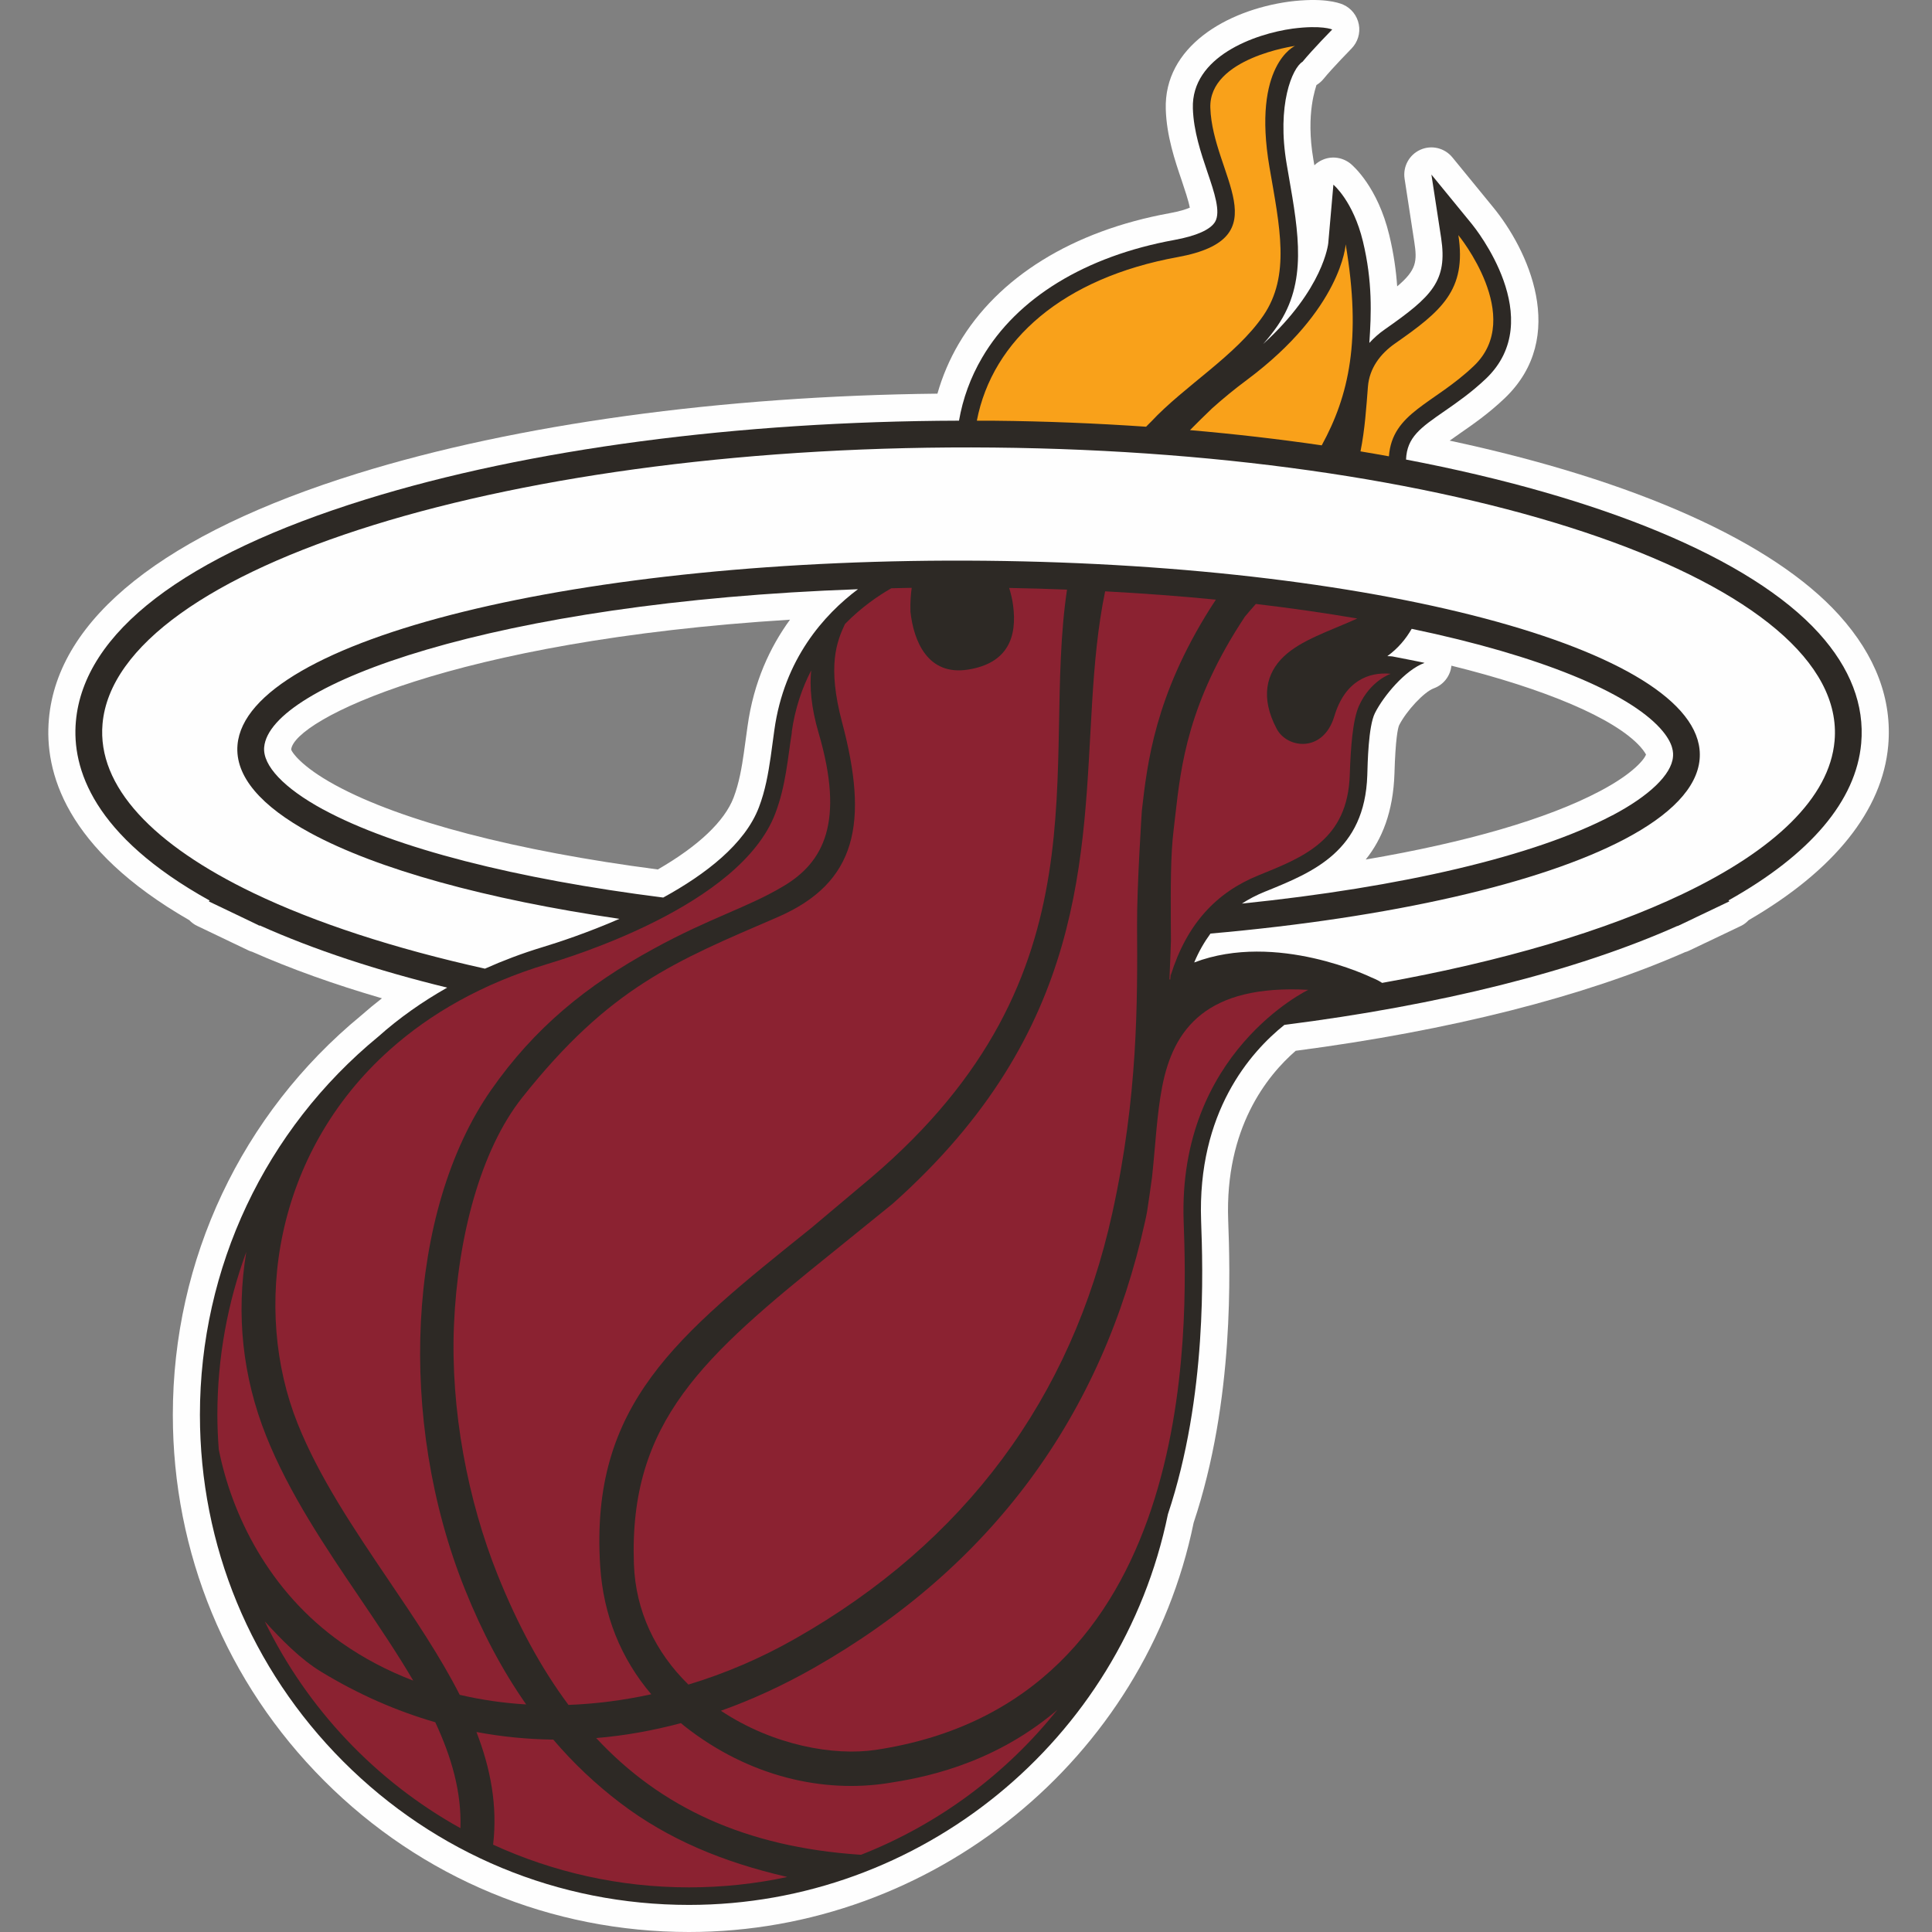 <svg width="98" height="98" viewBox="0 0 98 98" fill="none" xmlns="http://www.w3.org/2000/svg">
<rect x="0" y="0" width="98" height="98" fill="#808080" stroke="none"/>
<path d="M17.049 39.846C17.025 39.832 16.997 39.818 16.97 39.804C15.287 38.879 14.806 38.159 14.77 38.022C14.899 36.534 22.893 32.499 40.072 31.433C39.068 32.811 38.229 34.588 37.919 36.839L37.731 38.195C37.63 38.895 37.498 39.705 37.212 40.457C36.752 41.659 35.427 42.915 33.367 44.103C26.165 43.163 20.382 41.653 17.049 39.846V39.846ZM72.727 34.916C73.227 34.734 73.571 34.282 73.623 33.767C78.394 34.946 81.898 36.434 83.198 37.87C83.424 38.121 83.482 38.267 83.493 38.27C83.435 38.471 82.901 39.215 81.141 40.138C78.471 41.546 74.368 42.733 69.276 43.599C70.098 42.574 70.67 41.188 70.733 39.237C70.785 37.476 70.906 36.939 70.969 36.79C71.338 36.057 72.24 35.093 72.727 34.916ZM93.285 31.196C89.922 27.479 82.948 24.363 73.535 22.351C73.684 22.244 73.86 22.12 74.066 21.976C74.712 21.53 75.515 20.971 76.318 20.207C79.599 17.085 77.487 12.627 75.721 10.489L73.67 7.981C73.277 7.502 72.611 7.342 72.047 7.596C71.481 7.849 71.154 8.45 71.247 9.064L71.74 12.272C71.891 13.258 71.855 13.696 70.871 14.526C70.816 13.724 70.697 12.864 70.469 11.922C69.883 9.491 68.646 8.419 68.508 8.304C68.11 7.984 67.573 7.899 67.103 8.1C66.941 8.166 66.795 8.265 66.671 8.384L66.622 8.1C66.212 5.714 66.773 4.391 66.776 4.314C66.913 4.231 67.037 4.126 67.136 4.002C67.609 3.424 68.55 2.47 68.555 2.462C68.871 2.137 69.012 1.68 68.926 1.239C68.841 0.795 68.547 0.42 68.134 0.236C67.868 0.12 67.067 -0.131 65.379 0.084C62.197 0.525 59.032 2.385 59.134 5.546C59.175 6.904 59.602 8.158 59.948 9.174C60.088 9.593 60.286 10.178 60.352 10.533C60.176 10.61 59.86 10.718 59.327 10.814C54.404 11.71 50.607 14.066 48.629 17.441C48.162 18.24 47.802 19.086 47.551 19.968C36.607 20.086 26.209 21.514 18.16 24.01C8.352 27.049 2.932 31.361 2.481 36.47C2.241 39.14 3.297 43.053 9.603 46.676C9.716 46.795 9.848 46.894 10.002 46.966L12.575 48.197C12.644 48.233 12.718 48.261 12.793 48.28C14.759 49.148 16.962 49.936 19.373 50.639C19.005 50.925 18.653 51.215 18.317 51.512C12.248 56.508 8.767 63.89 8.767 71.765C8.767 78.775 11.489 85.366 16.434 90.318C21.378 95.272 27.953 98 34.946 98C47.315 98 58.1 89.204 60.547 77.24C62.632 70.996 62.39 64.372 62.299 61.884C62.134 57.238 64.254 54.579 65.723 53.301C73.543 52.278 80.358 50.553 85.47 48.299C85.544 48.28 85.618 48.253 85.687 48.217L86.496 47.831C86.507 47.825 86.517 47.823 86.528 47.817L88.316 46.963C88.462 46.894 88.591 46.792 88.698 46.676C93.043 44.155 95.488 41.099 95.779 37.823C95.985 35.486 95.147 33.257 93.285 31.196" fill="#FEFEFE"/>
<path d="M13.4 37.901C13.678 34.73 25.084 30.541 43.519 29.888C41.809 31.172 39.78 33.418 39.279 37.03L39.092 38.397C38.968 39.24 38.82 40.1 38.495 40.951C37.786 42.817 35.784 44.354 33.642 45.528C26.22 44.591 20.016 43.026 16.394 41.059H16.389C14.406 39.981 13.317 38.832 13.4 37.901V37.901ZM84.218 36.948C84.922 37.725 84.875 38.226 84.861 38.394C84.784 39.29 83.662 40.37 81.787 41.359H81.781C77.838 43.437 71.062 45.007 62.994 45.834C63.346 45.605 63.734 45.404 64.152 45.233L64.284 45.181C66.602 44.236 69.231 43.167 69.355 39.326C69.374 38.717 69.407 36.84 69.743 36.171C70.174 35.311 71.282 33.977 72.259 33.625C72.272 33.616 70.628 33.297 70.628 33.297C70.54 33.288 70.457 33.283 70.372 33.283C70.925 32.881 71.318 32.401 71.607 31.897C78.16 33.264 82.568 35.126 84.218 36.948V36.948ZM92.267 32.123C88.802 28.296 81.163 25.19 71.321 23.311C71.365 22.178 72.052 21.699 73.279 20.85C73.92 20.407 74.643 19.902 75.371 19.211C78.548 16.188 74.819 11.559 74.659 11.363L72.608 8.856L73.1 12.063C73.436 14.259 72.633 15.036 70.251 16.703C69.946 16.913 69.688 17.147 69.459 17.395C69.558 15.929 69.627 14.295 69.135 12.248C68.64 10.198 67.636 9.368 67.636 9.368L67.375 12.341C67.372 12.358 67.144 14.661 64.075 17.447C64.339 17.15 64.586 16.841 64.806 16.519C66.311 14.325 65.876 11.829 65.373 8.941L65.268 8.332C64.751 5.32 65.554 3.441 66.071 3.133C66.575 2.518 67.576 1.496 67.576 1.496C67.576 1.496 67.045 1.259 65.568 1.452C63.649 1.716 60.423 2.868 60.508 5.5C60.544 6.657 60.918 7.756 61.245 8.726C61.597 9.762 61.93 10.746 61.636 11.25C61.399 11.65 60.687 11.967 59.573 12.171C55.05 12.994 51.585 15.116 49.817 18.142C49.231 19.142 48.84 20.214 48.645 21.338C37.426 21.371 26.803 22.773 18.567 25.328C9.335 28.191 4.248 32.087 3.849 36.595C3.638 38.967 4.707 42.39 10.633 45.68L10.592 45.724L12.275 46.529C12.277 46.53 12.278 46.531 12.281 46.531L13.166 46.958L13.18 46.944C15.91 48.168 19.114 49.226 22.683 50.097C21.413 50.816 20.241 51.643 19.191 52.58C13.449 57.302 10.141 64.304 10.141 71.766C10.141 78.406 12.721 84.65 17.406 89.346C22.092 94.041 28.321 96.626 34.948 96.626C46.676 96.626 56.884 88.296 59.243 76.806C61.245 70.801 61.014 64.362 60.926 61.934C60.728 56.415 63.431 53.362 65.15 51.987C72.987 50.992 79.923 49.273 85.087 46.967L85.095 46.975L85.931 46.578L85.937 46.573L87.724 45.721L87.675 45.674C91.83 43.349 94.151 40.615 94.409 37.703C94.58 35.763 93.859 33.886 92.267 32.123" fill="#2D2925"/>
<path d="M11.097 73.523C11.746 76.794 13.613 80.712 17.323 83.327C18.445 84.115 19.666 84.755 20.961 85.248C20.158 83.878 19.226 82.498 18.277 81.093C16.501 78.472 14.667 75.758 13.503 72.843C12.299 69.825 11.969 66.67 12.494 63.499C11.548 66.075 11.026 68.858 11.026 71.765C11.026 72.358 11.053 72.945 11.097 73.523" fill="#8B2231"/>
<path d="M15.094 72.203C16.191 74.95 17.973 77.581 19.695 80.13C21.028 82.097 22.329 84.024 23.319 85.969C24.408 86.225 25.538 86.388 26.69 86.457C25.5 84.757 24.466 82.822 23.58 80.61C20.137 72.034 20.635 61.434 24.903 55.301C27.111 52.137 29.748 49.985 33.145 48.131C36.065 46.53 37.894 46.053 39.752 44.943C41.774 43.736 42.854 41.716 41.526 37.186C41.136 35.864 41.067 34.819 41.147 34.006C40.685 34.902 40.324 35.941 40.157 37.15L40.168 37.139C39.959 38.421 39.871 39.829 39.326 41.264C37.539 45.954 28.885 48.558 27.744 48.905C24.46 49.897 21.829 51.413 19.78 53.242C13.854 58.525 12.795 66.449 15.094 72.203" fill="#8B2231"/>
<path d="M51.19 29.823C51.278 30.112 51.349 30.398 51.385 30.68C51.611 32.319 51.116 33.642 49.111 33.964C47.046 34.297 46.342 32.498 46.182 31.029C46.166 30.52 46.205 30.112 46.246 29.817C45.899 29.823 45.556 29.828 45.212 29.839C44.549 30.217 43.688 30.806 42.861 31.652C42.448 32.539 41.95 33.766 42.715 36.642C44.062 41.715 43.49 44.776 39.426 46.529C34.242 48.764 30.931 50.075 26.488 55.674C24.373 58.339 23.218 62.753 23.028 67.198C22.844 71.51 23.73 76.117 25.245 79.892C26.259 82.419 27.445 84.615 28.836 86.481C30.225 86.428 31.63 86.249 33.035 85.941C31.492 84.127 30.604 81.923 30.445 79.449C29.914 71.224 34.336 67.763 41.139 62.299L44.183 59.739C56.332 49.4 52.788 38.885 54.124 29.908C53.164 29.869 52.185 29.842 51.19 29.823" fill="#8B2231"/>
<path d="M56.057 29.995C55.686 31.789 55.518 33.66 55.4 35.597C54.919 43.417 55.152 52.27 45.275 61.063L42.285 63.485C35.675 68.798 31.894 72.115 32.155 79.34C32.24 81.724 33.244 83.809 34.919 85.449C36.767 84.892 38.595 84.115 40.352 83.112C48.946 78.227 54.352 70.922 56.417 61.551C57.726 55.626 57.699 50.807 57.677 46.933C57.666 44.974 57.919 41.133 57.919 41.133C58.194 38.708 58.584 35.308 61.392 30.852C61.483 30.709 61.582 30.563 61.675 30.417C59.885 30.24 58.012 30.1 56.057 29.995Z" fill="#8B2231"/>
<path d="M58.949 55.136V55.105C58.949 55.119 58.946 55.136 58.946 55.15C58.677 56.552 58.608 58.128 58.438 59.699C58.355 60.3 58.275 60.881 58.187 61.446C58.157 61.606 58.127 61.765 58.091 61.922C55.921 71.79 50.306 79.472 41.276 84.608C39.724 85.49 38.149 86.215 36.568 86.777C39.216 88.538 42.304 89.08 44.427 88.761C52.536 87.54 56.488 82.239 58.391 76.568C60.343 70.748 60.134 64.537 60.041 61.967C59.733 53.378 66.363 50.209 66.363 50.209C61.207 49.928 59.516 52.179 58.949 55.136" fill="#8B2231"/>
<path d="M53.534 86.815C50.217 89.593 46.642 90.201 45.017 90.452C41.825 90.943 38.044 90.182 34.7 87.54C34.645 87.496 34.593 87.449 34.54 87.405C33.108 87.788 31.672 88.044 30.242 88.162C33.514 91.684 37.824 93.684 43.601 94.079C43.626 94.079 43.653 94.081 43.675 94.081H43.681C47.613 92.535 51.04 89.978 53.638 86.724C53.602 86.757 53.569 86.785 53.534 86.815V86.815ZM23.355 92.73C23.418 90.92 22.91 89.14 22.079 87.36C20.096 86.787 18.152 85.933 16.282 84.794C15.229 84.153 14.28 83.171 13.442 82.259C13.439 82.254 13.433 82.254 13.431 82.248C15.586 86.682 19.065 90.35 23.355 92.733V92.73V92.73ZM39.892 95.198C36.658 94.449 33.892 93.3 31.464 91.456C30.224 90.511 29.093 89.448 28.065 88.241C26.756 88.224 25.455 88.097 24.168 87.855C24.883 89.704 25.244 91.589 25.013 93.567V93.57C28.04 94.956 31.401 95.736 34.948 95.736C36.656 95.736 38.322 95.554 39.928 95.212C39.914 95.209 39.903 95.201 39.892 95.198L39.892 95.198ZM67.684 36.33C67.125 38.198 65.291 37.978 64.76 36.969C63.916 35.377 64.235 34.145 65.115 33.305C65.993 32.464 67.431 32.015 68.825 31.384C68.831 31.38 68.837 31.376 68.844 31.373C67.233 31.098 65.517 30.849 63.702 30.635C63.677 30.665 63.652 30.692 63.628 30.72C63.465 30.905 63.306 31.087 63.149 31.277C60.264 35.625 59.904 38.846 59.621 41.323L59.533 42.086C59.373 43.387 59.382 45.026 59.39 46.922C59.393 47.181 59.395 47.451 59.395 47.727C59.373 48.388 59.349 49.041 59.319 49.678C59.335 49.683 59.346 49.686 59.36 49.689C59.382 49.424 59.393 49.322 59.39 49.457C60.207 46.853 61.705 45.269 63.817 44.409C66.105 43.481 68.363 42.624 68.467 39.295C68.514 37.906 68.616 36.515 68.932 35.807C69.51 34.52 70.544 34.178 70.544 34.178C69.433 34.071 68.22 34.536 67.684 36.33" fill="#8B2231"/>
<path d="M70.452 23.147C70.62 20.92 72.724 20.504 74.759 18.564C77.374 16.079 73.975 11.927 73.975 11.927C74.404 14.718 73.114 15.784 70.755 17.429C70.007 17.953 69.462 18.686 69.388 19.609C69.306 20.645 69.237 21.764 69.011 22.896C69.498 22.976 69.977 23.061 70.452 23.147V23.147ZM63.254 19.267C62.624 19.735 62.036 20.218 61.486 20.711C61.096 21.085 60.713 21.46 60.361 21.818C62.657 22.017 64.89 22.276 67.044 22.59C68.418 20.082 69.076 17.236 68.259 12.392C68.259 12.392 68.069 15.674 63.254 19.267ZM50.419 21.341C53.045 21.366 55.622 21.474 58.135 21.645C58.22 21.562 58.297 21.476 58.385 21.394C60.074 19.581 62.681 18.049 64.078 16.015C65.472 13.979 64.911 11.493 64.394 8.482C63.505 3.29 65.689 2.329 65.689 2.329C65.689 2.329 61.311 2.932 61.394 5.47C61.506 8.876 65.01 12.08 59.733 13.042C53.941 14.097 50.342 17.236 49.55 21.339C49.839 21.341 50.127 21.339 50.419 21.341" fill="#F9A11A"/>
<path d="M50.404 22.702C26.144 22.462 5.905 28.736 5.201 36.716C4.921 39.893 7.783 42.863 12.862 45.302C16.003 46.809 19.987 48.11 24.599 49.135C25.52 48.724 26.485 48.358 27.503 48.049C28.306 47.807 29.788 47.319 31.421 46.608C24.629 45.613 19.129 44.087 15.747 42.254C13.25 40.899 11.905 39.378 12.048 37.779C12.521 32.423 29.505 28.243 49.986 28.444C70.464 28.648 86.686 33.153 86.213 38.513C86.084 39.97 84.731 41.342 82.415 42.563C78.137 44.814 70.58 46.547 61.401 47.355C61.084 47.79 60.804 48.272 60.576 48.821C64.75 47.233 69.56 49.578 69.56 49.578C69.56 49.578 69.882 49.702 70.107 49.857C76.198 48.768 81.431 47.22 85.352 45.346C89.992 43.133 92.805 40.469 93.058 37.581C93.762 29.604 74.666 22.939 50.404 22.702" fill="#FEFEFE"/>
</svg>
